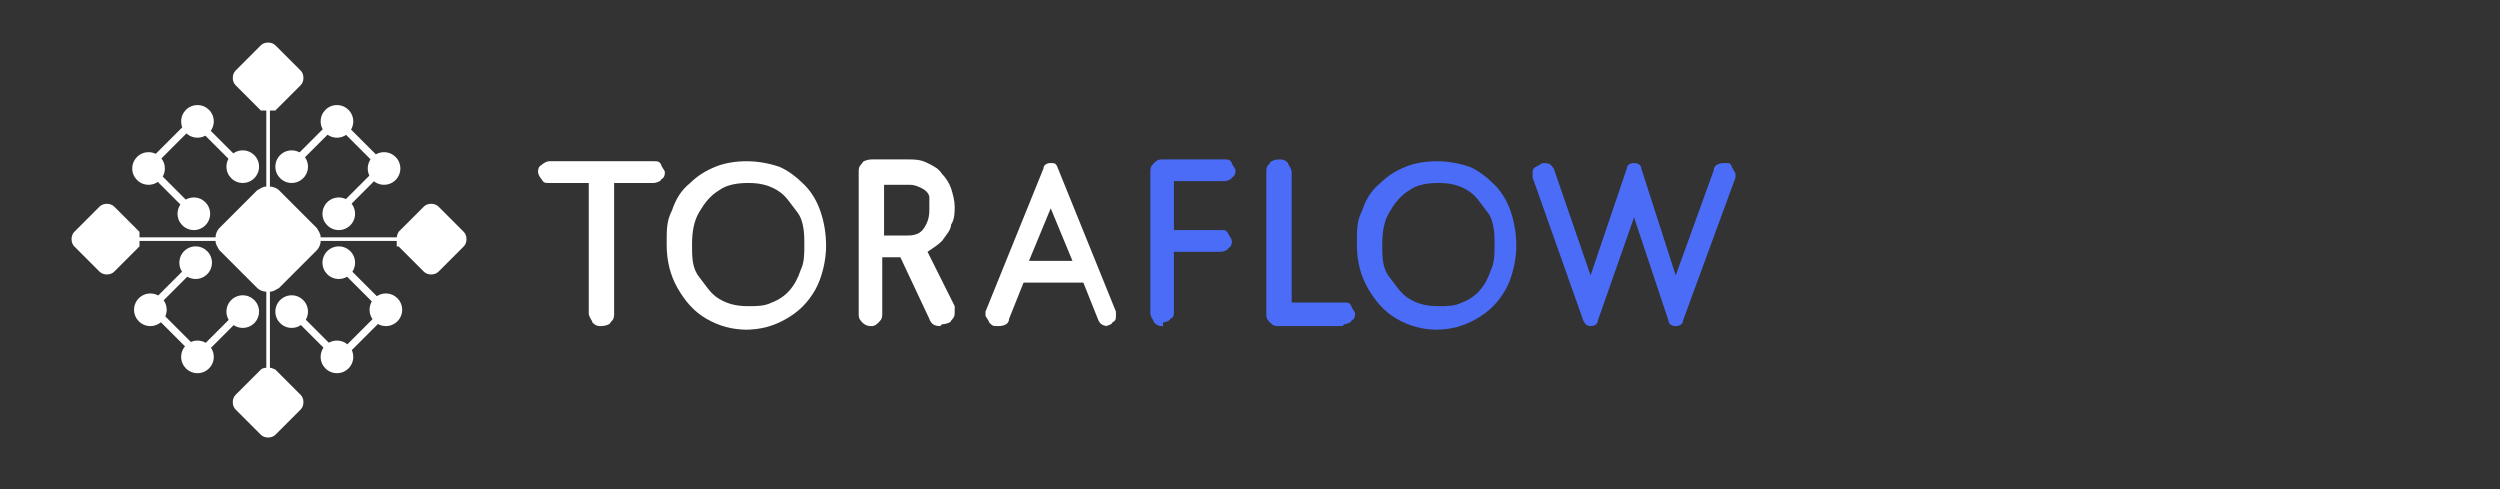 <?xml version="1.0" encoding="UTF-8"?>
<svg id="Layer_1" xmlns="http://www.w3.org/2000/svg" version="1.1" viewBox="0 0 138 27">
  <rect x="0" y="0" width="138" height="27" fill="#333333" stroke="none"/>
  <!-- Generator: Adobe Illustrator 29.0.1, SVG Export Plug-In . SVG Version: 2.1.0 Build 192)  -->
  <defs>
    <style>
      .st0 {
        fill: #fff;
      }

      .st1 {
        fill: #4a6cf7;
      }
    </style>
  </defs>
  <g>
    <path class="st0" d="M22,13.6l1.4,1.4c.2.2.6.2.8,0l1.4-1.4c.2-.2.2-.6,0-.8l-1.4-1.4c-.2-.2-.6-.2-.8,0l-1.4,1.4s-.1.2-.1.3h-4.2c0-.2-.1-.3-.2-.5l-2.1-2.1c-.1-.1-.3-.2-.5-.2v-4.2h.3l1.4-1.4c.2-.2.2-.6,0-.8l-1.4-1.4c-.2-.2-.6-.2-.8,0l-1.4,1.4c-.2.2-.2.6,0,.8l1.4,1.4h.3v4.2c-.2,0-.3.1-.5.2l-2.1,2.1c-.1.1-.2.3-.2.5h-4.2v-.3l-1.4-1.4c-.2-.2-.6-.2-.8,0l-1.4,1.4c-.2.2-.2.6,0,.8l1.4,1.4c.2.2.6.2.8,0l1.4-1.4v-.3h4.2c0,.2.1.3.2.5l2.1,2.1c.1.1.3.2.5.2v4.2s-.2,0-.3.1l-1.4,1.4c-.2.2-.2.6,0,.8l1.4,1.4c.2.2.6.2.8,0l1.4-1.4c.2-.2.2-.6,0-.8l-1.4-1.4s-.2-.1-.3-.1v-4.2c.2,0,.3-.1.5-.2l2.1-2.1c.1-.1.2-.3.2-.5h4.2v.3h0Z"/>
    <g>
      <circle class="st0" cx="16.1" cy="9.2" r=".9"/>
      <circle class="st0" cx="18.6" cy="6.7" r=".9"/>
      <circle class="st0" cx="18.7" cy="11.8" r=".9"/>
      <circle class="st0" cx="21.2" cy="9.3" r=".9"/>
      <rect class="st0" x="15.7" y="7.6" width="3.5" height=".4" transform="translate(-.4 14.6) rotate(-45)"/>
      <rect class="st0" x="19.7" y="5.9" width=".4" height="4.1" transform="translate(.2 16.4) rotate(-45)"/>
      <rect class="st0" x="18.3" y="10.1" width="3.5" height=".4" transform="translate(-1.4 17.2) rotate(-45)"/>
    </g>
    <g>
      <circle class="st0" cx="18.7" cy="14.5" r=".9"/>
      <circle class="st0" cx="21.3" cy="17.1" r=".9"/>
      <circle class="st0" cx="16.1" cy="17.2" r=".9"/>
      <circle class="st0" cx="18.6" cy="19.7" r=".9"/>
      <rect class="st0" x="20" y="14.3" width=".4" height="3.5" transform="translate(-5.4 19) rotate(-45)"/>
      <rect class="st0" x="17.9" y="18.3" width="4.1" height=".4" transform="translate(-7.2 19.5) rotate(-45)"/>
      <rect class="st0" x="17.3" y="16.8" width=".4" height="3.5" transform="translate(-8 17.8) rotate(-45)"/>
    </g>
    <g>
      <circle class="st0" cx="13.4" cy="17.2" r=".9"/>
      <circle class="st0" cx="10.9" cy="19.7" r=".9"/>
      <circle class="st0" cx="10.8" cy="14.5" r=".9"/>
      <circle class="st0" cx="8.3" cy="17.1" r=".9"/>
      <rect class="st0" x="10.3" y="18.3" width="3.5" height=".4" transform="translate(-9.5 13.9) rotate(-45)"/>
      <rect class="st0" x="9.4" y="16.2" width=".4" height="4.1" transform="translate(-10.1 12.1) rotate(-45)"/>
      <rect class="st0" x="7.6" y="15.8" width="3.5" height=".4" transform="translate(-8.6 11.3) rotate(-45)"/>
    </g>
    <g>
      <circle class="st0" cx="10.7" cy="11.8" r=".9"/>
      <circle class="st0" cx="8.2" cy="9.3" r=".9"/>
      <circle class="st0" cx="13.4" cy="9.2" r=".9"/>
      <circle class="st0" cx="10.9" cy="6.7" r=".9"/>
      <rect class="st0" x="9.1" y="8.6" width=".4" height="3.5" transform="translate(-4.6 9.6) rotate(-45)"/>
      <rect class="st0" x="7.4" y="7.7" width="4.1" height=".4" transform="translate(-2.8 9) rotate(-45)"/>
      <rect class="st0" x="11.7" y="6" width=".4" height="3.5" transform="translate(-2 10.7) rotate(-45)"/>
    </g>
  </g>
  <g>
    <path class="st0" d="M33.2,18c-.2,0-.3,0-.5-.2,0-.1-.2-.3-.2-.5v-7.2h-2.2c-.2,0-.3,0-.4-.2-.1-.1-.2-.3-.2-.4s0-.3.2-.4c.1-.1.3-.2.4-.2h5.8c.2,0,.3,0,.4.2,0,.1.2.3.2.4s0,.3-.2.4c0,.1-.3.2-.4.2h-2.2v7.2c0,.2,0,.3-.2.5,0,.1-.3.2-.5.2Z"/>
    <path class="st0" d="M41.3,18.2c-.9,0-1.6-.2-2.3-.6s-1.2-1-1.6-1.7c-.4-.7-.6-1.5-.6-2.4s0-1.3.3-1.9c.2-.6.5-1.1,1-1.5.4-.4.9-.7,1.4-.9s1.1-.3,1.7-.3,1.2.1,1.8.3c.5.2,1,.6,1.4,1s.7.9.9,1.5.3,1.2.3,1.9-.2,1.7-.6,2.4c-.4.7-.9,1.2-1.6,1.6-.7.4-1.4.6-2.3.6h.2ZM41.3,16.9c.5,0,.9,0,1.3-.2.8-.3,1.3-.9,1.6-1.8.2-.4.2-.9.2-1.4s0-1.3-.4-1.8-.6-.9-1.1-1.2-1-.4-1.6-.4-1.2.1-1.6.4c-.5.3-.8.7-1.1,1.2s-.4,1.1-.4,1.8,0,1.3.4,1.8.6.9,1.1,1.2,1,.4,1.6.4Z"/>
    <path class="st0" d="M51.9,18c-.3,0-.5-.1-.6-.4l-1.6-3.4h-1v3.1c0,.2,0,.3-.2.5s-.3.2-.4.2-.3,0-.5-.2-.2-.3-.2-.5v-7.8c0-.2,0-.3.2-.5,0-.1.3-.2.5-.2h2c.4,0,.7,0,1.1.2s.6.3.8.6c.2.2.4.5.5.8s.2.7.2,1,0,.7-.2,1c0,.3-.3.6-.5.9-.2.2-.5.4-.8.6h0l1.5,3v.3c0,.2,0,.3-.2.5,0,.1-.3.2-.5.2h0ZM50.1,13c.4,0,.7-.1.9-.4.2-.3.3-.6.3-1s0-.5,0-.7c0-.2-.2-.4-.4-.5s-.4-.2-.7-.2h-1.4v2.8s1.4,0,1.4,0Z"/>
    <path class="st0" d="M61.2,18c-.3,0-.5-.1-.6-.4l-.8-2h-3.3l-.8,2c0,.3-.3.4-.6.4s-.3,0-.5-.2c0-.1-.2-.3-.2-.4v-.2l3.2-7.9c0-.2.2-.3.4-.3s.3,0,.4.3l3.2,7.9v.2c0,.2,0,.3-.2.4,0,.1-.3.2-.4.2h.2ZM59.2,14.4l-1.2-2.9-1.2,2.9h2.4Z"/>
    <path class="st1" d="M64.2,18c-.2,0-.3,0-.5-.2,0-.1-.2-.3-.2-.5v-7.8c0-.2,0-.3.2-.5s.3-.2.5-.2h3.4c.2,0,.3,0,.4.2,0,.1.2.3.2.4s0,.3-.2.4c0,.1-.3.2-.4.2h-2.8v2.7h2.6c.2,0,.3,0,.4.2s.2.3.2.4,0,.3-.2.4c0,.1-.3.2-.4.2h-2.6v3.3c0,.2,0,.3-.2.4,0,.1-.3.2-.4.2v.2Z"/>
    <path class="st1" d="M74.1,18h-3.5c-.2,0-.3,0-.5-.2s-.2-.3-.2-.5v-7.8c0-.2,0-.3.2-.5,0-.1.3-.2.5-.2s.3,0,.5.2c0,.1.2.3.2.5v7.2h2.9c.2,0,.3,0,.4.2,0,.1.2.3.2.4s0,.3-.2.4c0,.1-.3.2-.4.2h0Z"/>
    <path class="st1" d="M79.4,18.2c-.9,0-1.6-.2-2.3-.6-.7-.4-1.2-1-1.6-1.7s-.6-1.5-.6-2.4,0-1.3.3-1.9c.2-.6.5-1.1,1-1.5.4-.4.9-.7,1.4-.9s1.1-.3,1.7-.3,1.2.1,1.8.3c.5.2,1,.6,1.4,1s.7.9.9,1.5c.2.6.3,1.2.3,1.9s-.2,1.7-.6,2.4c-.4.7-.9,1.2-1.6,1.6s-1.4.6-2.3.6h.2ZM79.4,16.9c.5,0,.9,0,1.3-.2.8-.3,1.3-.9,1.6-1.8.2-.4.2-.9.2-1.4s0-1.3-.4-1.8-.6-.9-1.1-1.2-1-.4-1.6-.4-1.2.1-1.6.4c-.5.3-.8.7-1.1,1.2-.3.5-.4,1.1-.4,1.8s0,1.3.4,1.8.6.9,1.1,1.2,1,.4,1.6.4Z"/>
    <path class="st1" d="M92.5,18c-.2,0-.4-.1-.4-.3l-1.9-5.7-2,5.7c0,.2-.2.3-.4.3s-.3-.1-.4-.3l-2.8-7.9v-.2c0-.2,0-.3.2-.4s.3-.2.4-.2.3,0,.4.1c0,0,.2.2.2.3l2,5.8,2-5.9c0-.2.2-.3.4-.3s.4.1.4.3l1.9,5.9,2.1-5.8c0-.3.3-.4.6-.4s.3,0,.4.2c0,.1.2.3.2.4v.2l-2.9,7.9c0,.2-.2.3-.4.3h0Z"/>
  </g>
</svg>